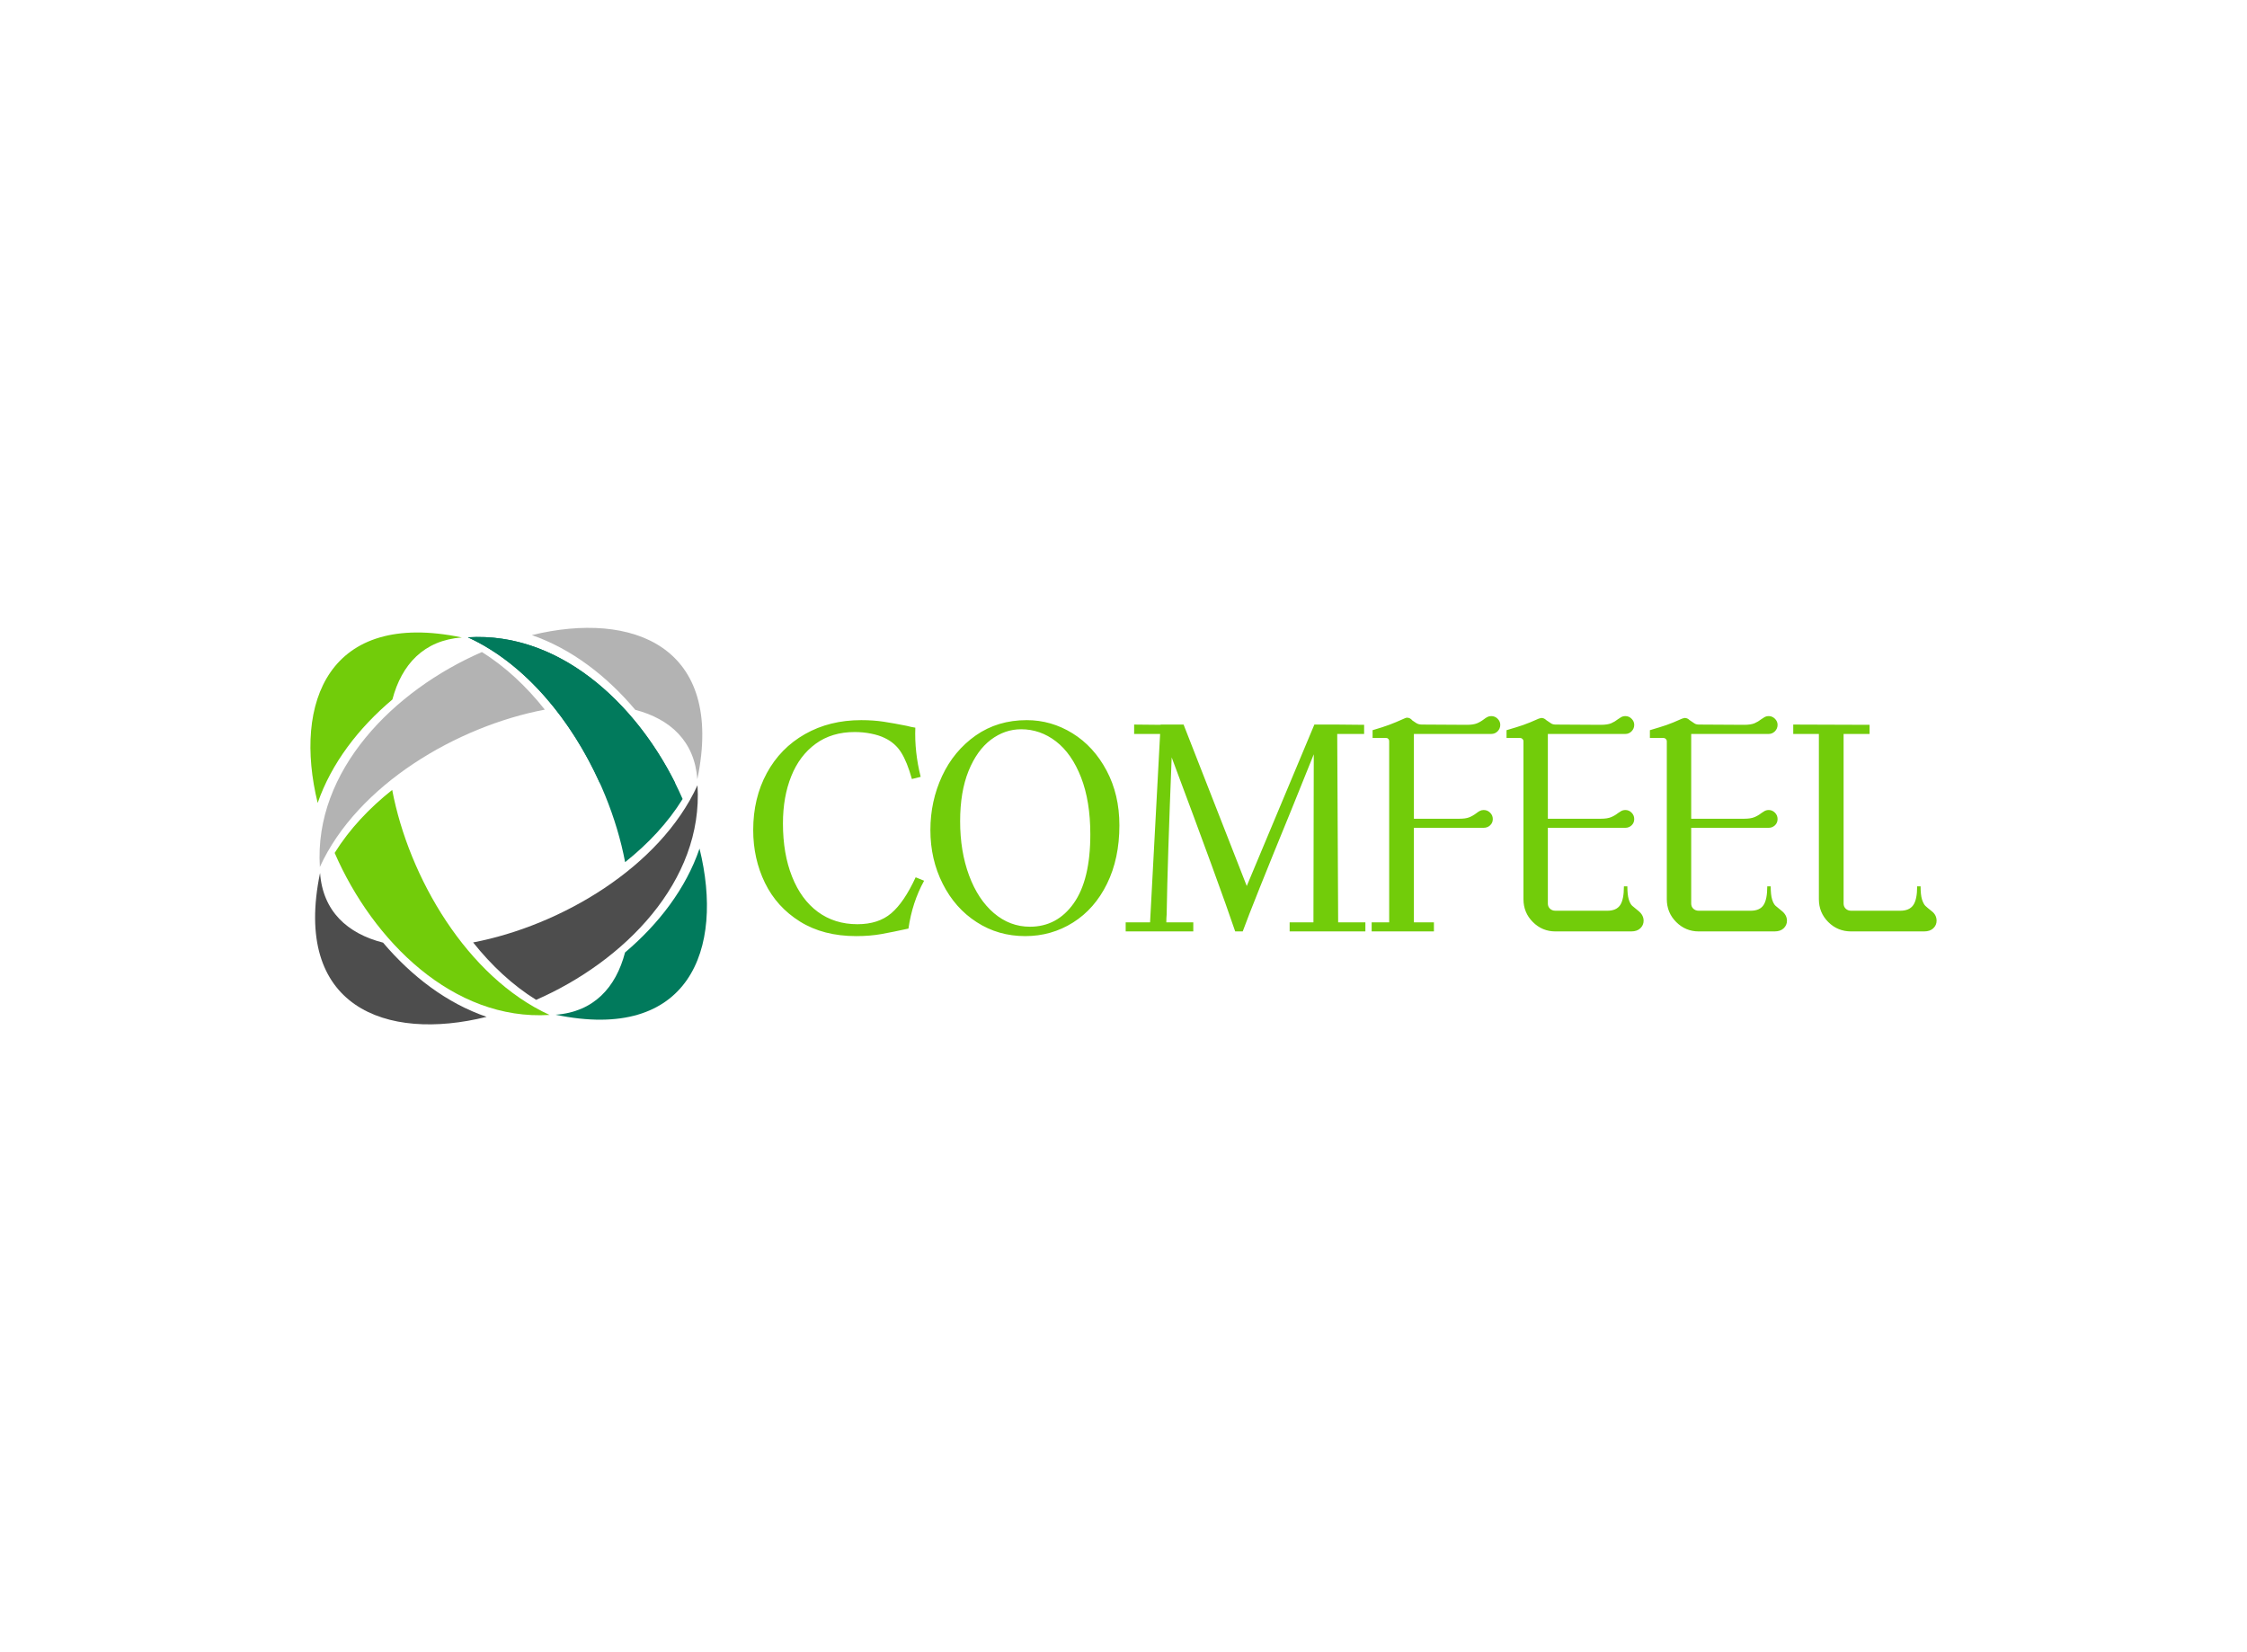 <svg data-v-0dd9719b="" version="1.0" xmlns="http://www.w3.org/2000/svg" xmlns:xlink="http://www.w3.org/1999/xlink" width="100%" height="100%" viewBox="0 0 340 250" preserveAspectRatio="xMidYMid meet" color-interpolation-filters="sRGB" style="margin: auto;"> <rect data-v-0dd9719b="" x="0" y="0" width="100%" height="100%" fill="#fff" fill-opacity="1" class="background"></rect> <rect data-v-0dd9719b="" x="0" y="0" width="100%" height="100%" fill="url(#watermark)" fill-opacity="1" class="watermarklayer"></rect> <g data-v-0dd9719b="" fill="#72cc0a" class="icon-text-wrapper icon-svg-group iconsvg" transform="translate(46.97,95.001)"><g class="iconsvg-imagesvg" transform="translate(0,0)"><g><rect fill="#72cc0a" fill-opacity="0" stroke-width="2" x="0" y="0" width="60" height="59.998" class="image-rect"></rect> <svg x="0" y="0" width="60" height="59.998" filtersec="colorsb3163869805" class="image-svg-svg primary" style="overflow: visible;"><svg version="1.1" id="图层_1" xmlns="http://www.w3.org/2000/svg" xmlns:xlink="http://www.w3.org/1999/xlink" x="0px" y="0px" viewBox="0.146 0.345 99.659 99.655" enable-background="new 0 0 101 100" xml:space="preserve">
<path fill="#017A5C" d="M61.76,97.58c33.57,6.97,42.44-16.43,36.18-41.75c-3.42,10.02-10.23,18.91-18.72,26.1
	C76.91,90.79,71.3,96.89,61.76,97.58L61.76,97.58z M95.74,48.54c-0.08-0.23-0.17-0.47-0.25-0.7c-4.12,5.95-9.47,11.28-15.53,15.84
	c0.53,4.2,0.65,8.22,0.32,11.95C88.12,68.03,93.9,58.79,95.74,48.54L95.74,48.54z M93.69,43.36C84.04,21.21,63.88,1.19,39.71,2.72
	c20.71,9.46,35.36,34.52,39.53,56.51C85.02,54.63,90.02,49.3,93.69,43.36L93.69,43.36z"></path>
<path fill="#4D4D4D" d="M2.57,61.95c-6.98,33.62,16.5,42.47,41.86,36.16c-9.99-3.41-18.85-10.19-26.03-18.65
	C9.45,77.18,3.27,71.57,2.57,61.95L2.57,61.95z M51.69,95.9l0.71-0.26c-5.94-4.12-11.26-9.46-15.82-15.51
	c-4.18,0.54-8.2,0.66-11.92,0.35C32.26,88.3,41.48,94.06,51.69,95.9L51.69,95.9z M56.88,93.84C79,84.17,98.96,64.04,97.43,39.9
	c-9.45,20.67-34.42,35.31-56.39,39.51C45.63,85.18,50.96,90.17,56.88,93.84L56.88,93.84z"></path>
<path fill="#72CC0A" d="M38.2,2.76C4.7-4.2-4.21,19.1,1.97,44.35c3.46-9.98,10.28-18.84,18.78-26C23.07,9.53,28.67,3.46,38.2,2.76
	L38.2,2.76z M4.14,51.6c0.1,0.27,0.2,0.55,0.3,0.82c4.13-5.94,9.49-11.25,15.55-15.8c-0.53-4.21-0.64-8.25-0.31-11.98
	C11.84,32.21,6.04,41.41,4.14,51.6L4.14,51.6z M6.24,56.91c9.64,22.18,29.81,42.25,54.01,40.72C39.53,88.15,24.87,63.08,20.7,41.08
	C14.92,45.66,9.92,50.98,6.24,56.91L6.24,56.91z"></path>
<path fill="#B3B3B3" d="M97.39,38.39C104.35,4.89,81.05-4.01,55.8,2.17c9.98,3.46,18.84,10.28,25.99,18.78
	C90.62,23.26,96.69,28.86,97.39,38.39L97.39,38.39z M48.55,4.34c-0.27,0.1-0.55,0.2-0.82,0.3c5.94,4.13,11.25,9.49,15.8,15.55
	c4.21-0.53,8.25-0.64,11.98-0.31C67.94,12.04,58.74,6.24,48.55,4.34L48.55,4.34z M43.24,6.43C21.06,16.07,0.99,36.24,2.52,60.44
	c9.47-20.72,34.54-35.38,56.54-39.54C54.48,15.12,49.17,10.11,43.24,6.43L43.24,6.43z"></path>
<path fill="#017A5C" d="M91.82,39.35C81.58,18.85,62.41,1.28,39.71,2.72c14.57,6.66,26.14,21.04,33.17,36.63H91.82L91.82,39.35z"></path>
</svg></svg> <!----></g></g> <g transform="translate(67,13.354)"><g data-gra="path-name" fill-rule="" class="tp-name iconsvg-namesvg"><g transform="scale(1)"><g><path d="M16.05 2.51Q11.08 2.51 7.55 0.31 4.03-1.89 2.25-5.54 0.47-9.19 0.47-13.54L0.47-13.54Q0.47-18.37 2.53-22.16 4.59-25.95 8.31-28.06 12.03-30.17 16.81-30.17L16.81-30.17Q18.66-30.17 20.22-29.93 21.78-29.69 23.68-29.31L23.68-29.31Q24.39-29.12 25-29.03L25-29.03Q24.86-25.38 25.81-21.59L25.81-21.59 24.48-21.26Q23.77-23.82 22.87-25.26 21.97-26.71 20.36-27.47L20.36-27.47Q19.51-27.89 18.3-28.13 17.1-28.37 15.82-28.37L15.82-28.37Q12.36-28.37 9.92-26.59 7.48-24.81 6.23-21.69 4.97-18.56 4.97-14.54L4.97-14.54Q4.97-9.94 6.35-6.49 7.72-3.03 10.25-1.16 12.79 0.71 16.24 0.71L16.24 0.71Q19.42 0.71 21.36-0.95 23.3-2.6 25.05-6.39L25.05-6.39 26.33-5.87Q24.53-2.6 23.96 1.37L23.96 1.37Q21.59 1.89 19.87 2.2 18.14 2.51 16.05 2.51L16.05 2.51ZM41.63 2.51Q37.55 2.51 34.29 0.4 31.02-1.7 29.15-5.4 27.28-9.09 27.28-13.54L27.28-13.54Q27.28-17.9 29.05-21.71 30.83-25.52 34.14-27.85 37.46-30.17 41.86-30.17L41.86-30.17Q45.56-30.17 48.78-28.18 52-26.19 53.94-22.54 55.88-18.9 55.88-14.25L55.88-14.25Q55.88-9.23 54.01-5.42 52.14-1.61 48.87 0.45 45.6 2.51 41.63 2.51L41.63 2.51ZM42.34 1.09Q46.46 1.09 48.97-2.46 51.48-6.01 51.48-12.88L51.48-12.88Q51.48-17.9 50.08-21.5 48.68-25.1 46.29-26.95 43.9-28.79 41.01-28.79L41.01-28.79Q38.55-28.79 36.44-27.21 34.33-25.62 33.05-22.47 31.78-19.32 31.78-14.87L31.78-14.87Q31.78-10.32 33.13-6.68 34.48-3.03 36.89-0.97 39.31 1.09 42.34 1.09L42.34 1.09ZM88.98 0.43L93.1 0.43 93.1 1.8 81.64 1.8 81.64 0.43 85.24 0.43 85.29-25 81.93-16.67Q76.01-2.23 74.54 1.8L74.54 1.8 73.4 1.8Q71.08-5.07 63.79-24.53L63.79-24.53Q63.17-9.09 63.03-0.76L63.03-0.76Q62.98-0.24 62.98 0.43L62.98 0.43 67.06 0.43 67.06 1.8 56.83 1.8 56.83 0.43 60.52 0.43 62.04-28.08 58.11-28.08 58.11-29.5 62.13-29.46 62.13-29.5 65.59-29.5 75.15-5.07 85.38-29.5 88.84-29.5 92.91-29.46 92.91-28.08 88.84-28.08 88.98 0.43ZM112.14-28.08L100.44-28.08 100.44-15.25 107.31-15.25Q108.26-15.25 108.8-15.46 109.34-15.67 109.91-16.1L109.91-16.1Q110.15-16.29 110.41-16.43 110.67-16.57 111-16.57L111-16.57Q111.57-16.57 111.97-16.17 112.38-15.77 112.38-15.2L112.38-15.2Q112.38-14.63 111.97-14.25 111.57-13.88 111-13.88L111-13.88 100.44-13.88 100.44 0.43 103.47 0.43 103.47 1.8 94.05 1.8 94.05 0.43 96.7 0.43 96.7-26.99Q96.7-27.18 96.58-27.32 96.46-27.47 96.27-27.47L96.27-27.47 94.19-27.47 94.19-28.65Q95.8-29.12 96.7-29.46 97.6-29.79 99.07-30.45L99.07-30.45Q99.26-30.54 99.4-30.54L99.4-30.54Q99.87-30.54 100.21-30.12L100.21-30.12Q100.3-30.07 100.7-29.79 101.1-29.5 101.63-29.5L101.63-29.5 108.45-29.46Q109.39-29.46 109.94-29.67 110.48-29.88 111.05-30.31L111.05-30.31Q111.29-30.5 111.55-30.64 111.81-30.78 112.14-30.78L112.14-30.78Q112.71-30.78 113.11-30.38 113.51-29.98 113.51-29.46L113.51-29.46Q113.51-28.89 113.11-28.48 112.71-28.08 112.14-28.08L112.14-28.08ZM134.44-1.28Q135.2-0.66 135.2 0.19L135.2 0.19Q135.2 0.85 134.7 1.33 134.21 1.8 133.31 1.8L133.31 1.8 121.85 1.8Q119.86 1.8 118.44 0.38 117.02-1.04 117.02-3.08L117.02-3.08 117.02-26.99Q117.02-27.18 116.87-27.32 116.73-27.47 116.54-27.47L116.54-27.47 114.46-27.47 114.46-28.65Q116.07-29.12 116.97-29.43 117.87-29.74 119.34-30.4L119.34-30.4 119.72-30.5Q120.14-30.5 120.47-30.17L120.47-30.17Q120.95-29.83 121.21-29.67 121.47-29.5 121.89-29.5L121.89-29.5 128.71-29.46Q129.71-29.46 130.28-29.69 130.84-29.93 131.32-30.31L131.32-30.31Q131.41-30.36 131.72-30.57 132.03-30.78 132.45-30.78L132.45-30.78Q132.98-30.78 133.38-30.38 133.78-29.98 133.78-29.46L133.78-29.46Q133.78-28.89 133.38-28.48 132.98-28.08 132.45-28.08L132.45-28.08 120.71-28.08 120.71-15.25 128.71-15.25Q129.71-15.25 130.28-15.49 130.84-15.72 131.32-16.1L131.32-16.1Q131.41-16.15 131.72-16.36 132.03-16.57 132.45-16.57L132.45-16.57Q132.98-16.57 133.38-16.17 133.78-15.77 133.78-15.2L133.78-15.2Q133.78-14.63 133.38-14.25 132.98-13.88 132.45-13.88L132.45-13.88 120.71-13.88 120.71-2.42Q120.71-1.94 121.04-1.63 121.37-1.33 121.85-1.33L121.85-1.33 129.71-1.33Q131.08-1.33 131.65-2.18 132.22-3.03 132.22-5.02L132.22-5.02 132.74-5.02Q132.74-3.74 132.95-3.05 133.16-2.37 133.47-2.08 133.78-1.8 134.44-1.28L134.44-1.28ZM156.13-1.28Q156.89-0.66 156.89 0.19L156.89 0.19Q156.89 0.85 156.39 1.33 155.9 1.8 155 1.8L155 1.8 143.54 1.8Q141.55 1.8 140.13 0.38 138.71-1.04 138.71-3.08L138.71-3.08 138.71-26.99Q138.71-27.18 138.56-27.32 138.42-27.47 138.23-27.47L138.23-27.47 136.15-27.47 136.15-28.65Q137.76-29.12 138.66-29.43 139.56-29.74 141.03-30.4L141.03-30.4 141.4-30.5Q141.83-30.5 142.16-30.17L142.16-30.17Q142.64-29.83 142.9-29.67 143.16-29.5 143.58-29.5L143.58-29.5 150.4-29.46Q151.4-29.46 151.97-29.69 152.53-29.93 153.01-30.31L153.01-30.31Q153.1-30.36 153.41-30.57 153.72-30.78 154.14-30.78L154.14-30.78Q154.66-30.78 155.07-30.38 155.47-29.98 155.47-29.46L155.47-29.46Q155.47-28.89 155.07-28.48 154.66-28.08 154.14-28.08L154.14-28.08 142.4-28.08 142.4-15.25 150.4-15.25Q151.4-15.25 151.97-15.49 152.53-15.72 153.01-16.1L153.01-16.1Q153.1-16.15 153.41-16.36 153.72-16.57 154.14-16.57L154.14-16.57Q154.66-16.57 155.07-16.17 155.47-15.77 155.47-15.2L155.47-15.2Q155.47-14.63 155.07-14.25 154.66-13.88 154.14-13.88L154.14-13.88 142.4-13.88 142.4-2.42Q142.4-1.94 142.73-1.63 143.06-1.33 143.54-1.33L143.54-1.33 151.4-1.33Q152.77-1.33 153.34-2.18 153.91-3.03 153.91-5.02L153.91-5.02 154.43-5.02Q154.43-3.74 154.64-3.05 154.85-2.37 155.16-2.08 155.47-1.8 156.13-1.28L156.13-1.28ZM178.77-1.28Q179.53-0.71 179.53 0.19L179.53 0.19Q179.53 0.85 179.03 1.33 178.53 1.8 177.63 1.8L177.63 1.8 166.6 1.8Q164.56 1.8 163.14 0.38 161.72-1.04 161.72-3.08L161.72-3.08 161.72-28.08 157.84-28.08 157.84-29.5 169.39-29.46 169.39-28.08 165.46-28.08 165.46-2.42Q165.46-1.94 165.79-1.63 166.12-1.33 166.6-1.33L166.6-1.33 174.03-1.33Q175.41-1.33 176-2.18 176.59-3.03 176.59-5.02L176.59-5.02 177.11-5.02Q177.11-3.74 177.32-3.05 177.54-2.37 177.82-2.08 178.11-1.8 178.77-1.28L178.77-1.28Z" transform="translate(-0.47, 30.78)"></path></g> <!----> <!----> <!----> <!----> <!----> <!----> <!----></g></g> <!----></g></g><defs v-gra="od"></defs></svg>